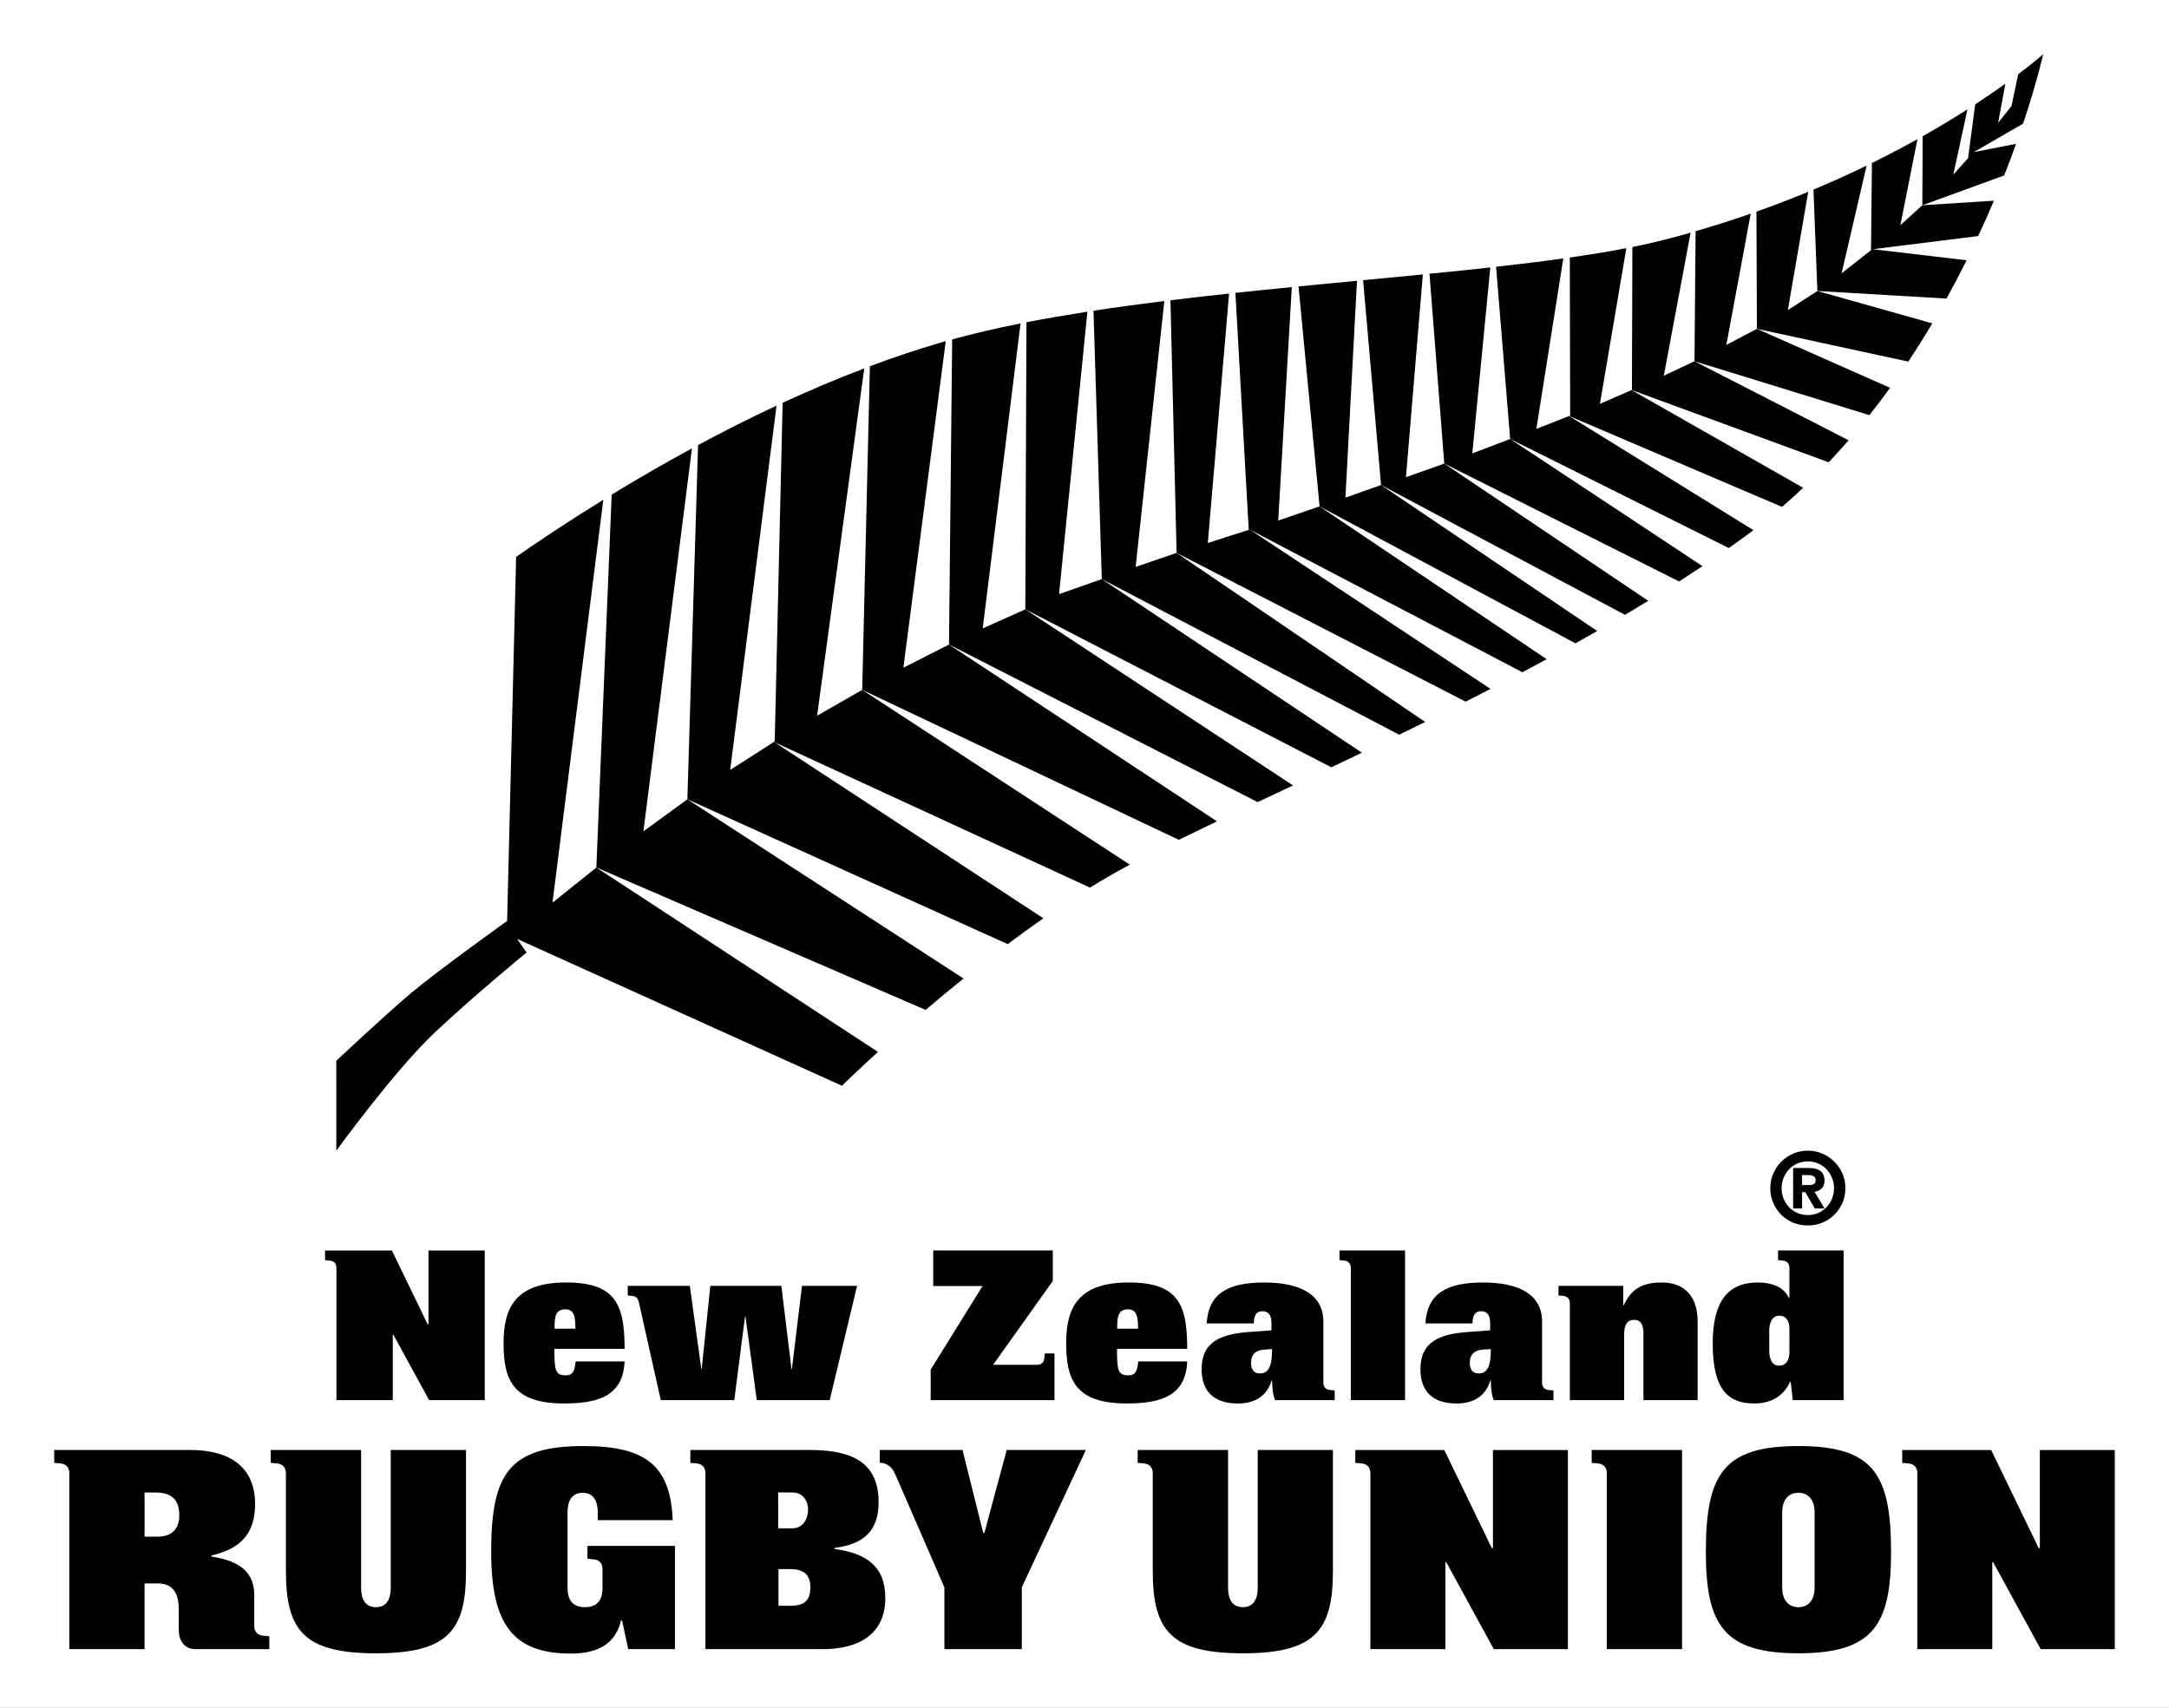 <?xml version="1.0" encoding="UTF-8" standalone="no"?>
<!-- Created with Inkscape (http://www.inkscape.org/) -->
<!DOCTYPE svg PUBLIC "-//W3C//DTD SVG 1.1//EN" "http://www.w3.org/Graphics/SVG/1.1/DTD/svg11.dtd">
<svg
   xmlns:svg="http://www.w3.org/2000/svg"
   xmlns="http://www.w3.org/2000/svg"
   version="1.1"
   width="400"
   height="315"
   id="svg5364"
   xml:space="preserve">
    <rect width="100%" height="100%" fill="#808080" stroke="none"/>
    <defs id="defs5368" />
        <g transform="matrix(1.25,0,0,-1.25,433.552,335.883)" id="g5374">
            <g id="g6872"><rect
         width="320"
         height="252"
         x="-346.841"
         y="-268.707"
         transform="scale(1,-1)"
         id="rect6829"
         style="fill:#fff;fill-opacity:1;fill-rule:nonzero;stroke:#fff;stroke-width:0;stroke-linecap:butt;stroke-linejoin:miter;stroke-miterlimit:4;stroke-opacity:1;stroke-dasharray:none" /><path
         d="m -175.064,224.293 c -3.542,-0.445 -7.046,-0.919 -10.451,-1.435 l 1.226,-39.603 43.87,-22.958 c 1.279,0.625 2.552,1.25 3.831,1.88 l -36.667,24.947 -6.042,-2.074 4.234,39.243 z"
         id="path5422"
         style="fill:#000;fill-opacity:1;fill-rule:nonzero;stroke:none" /><path
         d="m -196.276,220.979 c -3.556,-0.706 -6.933,-1.487 -10.091,-2.354 l -0.464,-45.025 45.532,-23.251 c 1.695,0.796 3.433,1.615 5.223,2.462 l -39.494,25.984 -6.289,-2.818 5.583,45.002 z"
         id="path5426"
         style="fill:#000;fill-opacity:1;fill-rule:nonzero;stroke:none" /><path
         d="m -186.413,222.712 c -3.088,-0.483 -6.099,-0.999 -8.993,-1.558 l -0.166,-42.359 45.144,-23.308 c 1.487,0.701 2.993,1.421 4.508,2.15 l -38.367,25.619 -6.308,-2.216 4.181,41.673 z"
         id="path5430"
         style="fill:#000;fill-opacity:1;fill-rule:nonzero;stroke:none" /><path
         d="m -156.257,226.345 c -2.775,-0.275 -5.55,-0.554 -8.32,-0.852 l 1.965,-34.967 -6.038,-1.946 3.14,36.809 c -2.903,-0.313 -5.792,-0.635 -8.652,-0.99 l 0.909,-37.278 42.638,-21.949 c 1.222,0.616 2.448,1.245 3.675,1.88 l -35.469,23.479 40.171,-21.021 c 1.193,0.635 2.387,1.279 3.58,1.927 l -33.504,22.546 -6.099,-2.088 2.003,34.451 z"
         id="path5434"
         style="fill:#000;fill-opacity:1;fill-rule:nonzero;stroke:none" /><path
         d="m -146.641,227.276 c -2.856,-0.275 -5.735,-0.549 -8.628,-0.829 l 3.111,-32.467 37.747,-20.202 c 1.075,0.597 2.15,1.212 3.211,1.814 l -31.894,21.547 -5.252,-1.866 1.705,32.003 z"
         id="path5438"
         style="fill:#000;fill-opacity:1;fill-rule:nonzero;stroke:none" /><path
         d="m -257.832,194.962 c -5.37,-3.315 -9.779,-6.275 -12.862,-8.434 l -1.331,-53.715 c 0,0 -10.328,-7.402 -14.206,-10.674 -3.888,-3.272 -10.996,-9.964 -10.996,-9.964 l 0.005,-13.264 c 0,0 8.6,11.886 14.618,17.531 5.867,5.503 13.444,11.711 13.444,11.711 l -1.387,2.008 47.918,-21.665 c 0.762,0.748 2.633,2.543 5.318,4.991 l -41.549,27.206 -6.473,-5.185 7.501,59.454 z"
         id="path5442"
         style="fill:#000;fill-opacity:1;fill-rule:nonzero;stroke:none" /><path
         d="m -244.756,202.543 c -4.281,-2.32 -8.254,-4.631 -11.843,-6.824 l -2.259,-55.022 48.581,-21.011 c 1.743,1.487 3.613,3.04 5.588,4.631 l -40.739,26.443 -6.488,-4.721 7.16,56.504 z"
         id="path5446"
         style="fill:#000;fill-opacity:1;fill-rule:nonzero;stroke:none" /><path
         d="m -136.924,228.212 c -2.889,-0.284 -5.829,-0.568 -8.813,-0.848 l 2.647,-30.227 35.99,-19.155 c 1.151,0.682 2.301,1.373 3.433,2.069 l -30.094,20.249 -5.654,-2.008 2.491,29.919 z"
         id="path5450"
         style="fill:#000;fill-opacity:1;fill-rule:nonzero;stroke:none" /><path
         d="m -207.311,218.366 c -0.237,-0.066 -0.492,-0.133 -0.72,-0.204 -3.523,-1.023 -7.023,-2.207 -10.475,-3.5 l -1.132,-47.753 46.711,-22.124 c 1.781,0.871 3.656,1.781 5.63,2.723 l -39.532,26.088 -6.734,-3.419 6.251,48.189 z"
         id="path5454"
         style="fill:#000;fill-opacity:1;fill-rule:nonzero;stroke:none" /><path
         d="m -219.338,214.346 c -4.106,-1.558 -8.136,-3.272 -12.038,-5.076 l -1.17,-49.969 -6.568,-4.205 6.838,53.758 c -4.03,-1.885 -7.904,-3.85 -11.578,-5.82 l -1.577,-52.271 47.26,-21.371 c 1.719,1.293 3.476,2.567 5.261,3.812 l -39.636,25.96 46.507,-21.428 c 1.852,1.137 3.708,2.216 5.541,3.201 0.109,0.062 0.237,0.123 0.341,0.18 l -39.48,25.794 -6.653,-3.817 6.952,51.252 z"
         id="path5458"
         style="fill:#000;fill-opacity:1;fill-rule:nonzero;stroke:none" /><path
         d="m -80.066,240.403 c -2.429,-1.004 -4.977,-1.979 -7.643,-2.927 l 0.071,-17.294 22.333,-4.83 c 1.25,1.88 2.425,3.765 3.542,5.64 l -16.953,4.773 -4.361,-2.822 3.012,17.46 z"
         id="path5462"
         style="fill:#000;fill-opacity:1;fill-rule:nonzero;stroke:none" /><path
         d="m -88.551,237.179 c -2.6,-0.909 -5.313,-1.771 -8.131,-2.586 l -0.166,-19.193 25.804,-7.951 c 1.051,1.335 2.074,2.68 3.054,4.03 l -19.648,8.704 -4.508,-2.368 3.594,19.364 z"
         id="path5466"
         style="fill:#000;fill-opacity:1;fill-rule:nonzero;stroke:none" /><path
         d="m -63.952,248.175 c -2.074,-1.155 -4.319,-2.339 -6.72,-3.523 l -0.133,-12.862 -4.338,-3.414 3.689,15.897 c -2.453,-1.193 -5.062,-2.382 -7.842,-3.537 l 0.578,-14.969 19.051,-1.118 c 1.051,1.908 2.046,3.798 2.969,5.654 l -13.842,1.629 15.551,1.946 c 0.838,1.781 1.605,3.533 2.316,5.214 l -10.57,-0.672 -3.23,-2.945 2.519,12.701 z"
         id="path5470"
         style="fill:#000;fill-opacity:1;fill-rule:nonzero;stroke:none" /><path
         d="m -97.421,234.375 c -1.245,-0.355 -2.51,-0.701 -3.788,-1.028 -1.492,-0.384 -3.097,-0.743 -4.802,-1.094 l -0.066,-21.092 -0.033,-0.014 29.057,-10.655 c 1.009,1.07 1.989,2.15 2.941,3.249 l -22.735,11.659 -4.522,-2.126 3.949,21.101 z"
         id="path5474"
         style="fill:#000;fill-opacity:1;fill-rule:nonzero;stroke:none" /><path
         d="m -45.408,260.707 c 0,0 -1.25,-1.127 -3.679,-2.955 l -0.99,-4.688 -1.979,-2.491 1.075,5.782 c -1.274,-0.914 -2.766,-1.932 -4.451,-3.045 l -1.051,-7.937 -2.178,-2.429 2.084,9.627 c -1.96,-1.25 -4.172,-2.59 -6.606,-3.968 l -0.052,-10.186 12.08,4.404 c 0.644,1.629 1.222,3.187 1.752,4.66 l -6.241,-1.222 7.274,4.196 c 2.088,6.26 2.964,10.252 2.964,10.252"
         id="path5478"
         style="fill:#000;fill-opacity:1;fill-rule:nonzero;stroke:none" /><path
         d="m -126.971,229.239 c -2.898,-0.317 -5.91,-0.62 -8.974,-0.923 l 2.183,-28.015 34.635,-17.394 c 1.165,0.753 2.316,1.501 3.457,2.259 l -28.375,18.767 -5.583,-2.131 2.657,27.438 z"
         id="path5482"
         style="fill:#000;fill-opacity:1;fill-rule:nonzero;stroke:none" /><path
         d="m -115.342,207.315 0.009,0 -0.052,0.028 0.043,-0.028 z"
         id="path5486"
         style="fill:#000;fill-opacity:1;fill-rule:nonzero;stroke:none" /><path
         d="m -116.2,230.573 c -3.14,-0.44 -6.459,-0.848 -9.921,-1.231 l 2.079,-25.411 32.258,-16.091 c 0.805,0.568 1.596,1.127 2.372,1.7 0.421,0.308 0.843,0.62 1.26,0.938 l -27.191,16.839 -4.835,-1.894 3.978,25.15 z"
         id="path5498"
         style="fill:#000;fill-opacity:1;fill-rule:nonzero;stroke:none" /><path
         d="m -106.124,211.144 0.009,0.005 -0.038,0.014 0.028,-0.019 z"
         id="path5502"
         style="fill:#000;fill-opacity:1;fill-rule:nonzero;stroke:none" /><path
         d="m -106.903,232.087 c -2.576,-0.497 -5.365,-0.957 -8.339,-1.378 l 0.052,-23.337 -0.142,-0.057 31.401,-13.406 c 1.065,0.919 2.103,1.861 3.111,2.818 l -25.307,14.42 -4.669,-2.032 3.893,22.972 z"
         id="path5514"
         style="fill:#000;fill-opacity:1;fill-rule:nonzero;stroke:none" /><path
         d="m -298.883,82.755 0.687,-0.062 c 0.71,-0.057 0.99,-0.526 0.99,-1.089 l 0,-19.496 8.311,0 0,9.642 0.09,0 5.271,-9.642 8.211,0 0,22.077 -8.301,0 0,-10.882 -0.128,0 -5.271,10.882 -9.859,0 0,-1.43 z"
         id="path5518"
         style="fill:#000;fill-opacity:1;fill-rule:nonzero;stroke:none" /><path
         d="m -265.021,72.646 c 0,1.492 0,2.856 1.582,2.856 1.43,0 1.487,-1.364 1.487,-2.856 l -3.069,0 z m 3.102,-4.835 c -0.123,-1.335 -0.369,-2.046 -1.459,-2.046 -1.549,0 -1.676,0.748 -1.676,3.907 l 10.361,0 c 0,6.445 -1.245,9.793 -8.623,9.793 -7.283,0 -9.234,-3.528 -9.234,-8.922 0,-5.394 1.326,-8.931 8.926,-8.931 5.119,0 8.713,1.146 8.931,6.199 l -7.226,0 z"
         id="path5522"
         style="fill:#000;fill-opacity:1;fill-rule:nonzero;stroke:none" /><path
         d="m -249.354,62.11 10.844,0 1.586,12.336 0.062,0 1.672,-12.336 10.759,0 4.035,16.858 -8.126,0 -1.487,-12.27 -0.066,0 -1.487,12.27 -10.48,0 -1.274,-12.27 -0.057,0 -1.7,12.27 -9.154,0 0,-1.421 0.677,-0.062 c 0.72,-0.062 0.876,-0.554 0.994,-1.084 l 3.201,-14.292 z"
         id="path5526"
         style="fill:#000;fill-opacity:1;fill-rule:nonzero;stroke:none" /><path
         d="m -200.324,67.319 8.803,12.364 0,4.503 -17.64,0 0,-5.242 7.283,0 -7.657,-12.336 0,-4.499 18.265,0 0,6.885 -1.43,0 -0.066,-0.691 c -0.057,-0.71 -0.521,-0.985 -1.08,-0.985 l -6.478,0 z"
         id="path5530"
         style="fill:#000;fill-opacity:1;fill-rule:nonzero;stroke:none" /><path
         d="m -182.017,72.646 c 0,1.492 0,2.856 1.586,2.856 1.425,0 1.487,-1.364 1.487,-2.856 l -3.073,0 z m 3.102,-4.835 c -0.123,-1.335 -0.365,-2.046 -1.459,-2.046 -1.544,0 -1.672,0.748 -1.672,3.907 l 10.357,0 c 0,6.445 -1.245,9.793 -8.623,9.793 -7.283,0 -9.234,-3.528 -9.234,-8.922 0,-5.394 1.326,-8.931 8.926,-8.931 5.114,0 8.718,1.146 8.931,6.199 l -7.226,0 z"
         id="path5534"
         style="fill:#000;fill-opacity:1;fill-rule:nonzero;stroke:none" /><path
         d="m -151.603,73.7 c 0,3.968 -3.381,5.763 -8.742,5.763 -5.488,0 -8.221,-1.733 -8.467,-6.043 l 6.952,0 c 0,1.184 0.365,1.804 1.269,1.804 0.99,0 1.331,-0.71 1.331,-1.743 l 0,-1.08 -2.974,-0.218 c -4.56,-0.279 -7.326,-1.487 -7.326,-5.522 0,-3.097 1.653,-5.053 5.342,-5.053 2.477,0 4.276,1.056 4.996,3.41 l 0.057,0 c 0,-1.047 0.123,-2.197 0.436,-2.912 l 8.799,0 0,1.425 -0.677,0.062 c -0.715,0.062 -0.994,0.53 -0.994,1.089 l 0,9.016 z m -7.563,-4.058 c 0,-2.571 -0.53,-3.599 -1.804,-3.599 -1.018,0 -1.298,0.743 -1.298,1.586 0,1.174 0.644,1.828 1.861,1.923 l 1.241,0.09 z"
         id="path5538"
         style="fill:#000;fill-opacity:1;fill-rule:nonzero;stroke:none" /><path
         d="m -147.549,62.11 8.003,0 0,22.077 -9.679,0 0,-1.43 0.682,-0.062 c 0.715,-0.057 0.994,-0.53 0.994,-1.089 l 0,-19.496 z"
         id="path5542"
         style="fill:#000;fill-opacity:1;fill-rule:nonzero;stroke:none" /><path
         d="m -119.334,73.7 c 0,3.968 -3.376,5.763 -8.742,5.763 -5.484,0 -8.221,-1.733 -8.467,-6.043 l 6.947,0 c 0,1.184 0.374,1.804 1.274,1.804 0.99,0 1.326,-0.71 1.326,-1.743 l 0,-1.08 -2.969,-0.218 c -4.56,-0.279 -7.316,-1.487 -7.316,-5.522 0,-3.097 1.643,-5.053 5.332,-5.053 2.477,0 4.276,1.056 4.991,3.41 l 0.066,0 c 0,-1.047 0.118,-2.197 0.426,-2.912 l 8.808,0 0,1.425 -0.682,0.062 c -0.715,0.062 -0.994,0.53 -0.994,1.089 l 0,9.016 z m -7.558,-4.058 c 0,-2.571 -0.526,-3.599 -1.804,-3.599 -1.023,0 -1.298,0.743 -1.298,1.586 0,1.174 0.644,1.828 1.856,1.923 l 1.245,0.09 z"
         id="path5546"
         style="fill:#000;fill-opacity:1;fill-rule:nonzero;stroke:none" /><path
         d="m -115.235,62.11 8.003,0 0,9.585 c 0,1.511 0.436,2.259 1.482,2.259 0.994,0 1.369,-0.748 1.369,-2.046 l 0,-9.798 7.994,0 0,11.626 c 0,3.443 -1.728,5.73 -5.294,5.73 -2.95,0 -4.532,-1.023 -5.612,-3.376 l -0.071,0 0,2.879 -9.547,0 0,-1.421 0.682,-0.062 c 0.715,-0.062 0.994,-0.53 0.994,-1.084 l 0,-14.292 z"
         id="path5550"
         style="fill:#000;fill-opacity:1;fill-rule:nonzero;stroke:none" /><path
         d="m -85.82,72.343 c 0,1.298 0.492,2.226 1.52,2.226 0.772,0 1.459,-0.554 1.459,-1.923 l 0,-3.471 c 0,-1.241 -0.564,-1.984 -1.525,-1.984 -1.08,0 -1.454,0.99 -1.454,2.297 l 0,2.856 z m 2.917,4.807 c -0.81,1.795 -2.761,2.316 -4.622,2.316 -4.281,0 -6.634,-2.666 -6.634,-8.983 0,-6.947 2.354,-8.87 6.137,-8.87 2.42,0 4.281,1.018 5.299,3.225 l 0.066,0 0.308,-2.728 7.501,0 0,22.077 -9.67,0 0,-1.43 0.682,-0.062 c 0.715,-0.057 0.994,-0.526 0.994,-1.089 l 0,-4.456 -0.062,0 z"
         id="path5554"
         style="fill:#000;fill-opacity:1;fill-rule:nonzero;stroke:none" /><path
         d="m -309.335,33.372 c 0,3.301 -2.107,5.029 -6.312,5.645 l 0,0.17 c 4.413,0.994 6.44,3.348 6.44,7.591 0,5.285 -3.509,7.97 -9.575,7.97 l -20.06,0 0,-1.904 0.909,-0.076 c 0.952,-0.09 1.316,-0.706 1.316,-1.449 l 0,-25.96 11.105,0 0,9.698 1.894,0 c 2.193,0 3.144,-1.269 3.144,-3.831 l 0,-2.931 c 0,-1.567 0.696,-2.936 2.515,-2.936 l 10.849,0 0,1.899 -0.904,0.09 c -0.947,0.081 -1.321,0.701 -1.321,1.444 l 0,4.579 z m -16.176,8.585 0,6.516 1.61,0 c 2.311,0 3.509,-0.99 3.509,-3.381 0,-1.984 -1.075,-3.135 -3.225,-3.135 l -1.894,0 z"
         id="path5558"
         style="fill:#000;fill-opacity:1;fill-rule:nonzero;stroke:none" /><path
         d="m -278.091,54.747 -11.1,0 0,-20.311 c 0,-1.648 -0.578,-2.879 -2.188,-2.879 -1.61,0 -2.188,1.231 -2.188,2.879 l 0,20.311 -13.335,0 0,-1.899 0.914,-0.081 c 0.947,-0.09 1.326,-0.706 1.326,-1.449 l 0,-14.396 c 0,-8.832 2.68,-12.175 13.283,-12.175 10.603,0 13.288,3.343 13.288,12.09 l 0,17.91 z"
         id="path5562"
         style="fill:#000;fill-opacity:1;fill-rule:nonzero;stroke:none" /><path
         d="m -247.263,40.594 -12.914,0 0,-1.899 0.904,-0.085 c 0.947,-0.085 1.321,-0.701 1.321,-1.44 l 0,-2.732 c 0,-2.103 -0.99,-2.884 -2.6,-2.884 -1.942,0 -2.562,1.236 -2.562,2.884 l 0,11.11 c 0,1.653 0.62,2.884 2.235,2.884 1.605,0 2.226,-1.231 2.226,-2.884 l 0,-1.155 11.057,0 c -0.331,7.875 -3.755,10.934 -13.127,10.934 -10.972,0 -13.652,-4.044 -13.652,-15.599 0,-10.811 3.296,-15.021 11.758,-15.021 3.964,0 6.606,1.444 7.387,4.868 l 0.166,0 0.909,-4.215 6.89,0 0,15.234 z"
         id="path5566"
         style="fill:#000;fill-opacity:1;fill-rule:nonzero;stroke:none" /><path
         d="m -242.766,25.36 17.337,0 c 4.792,0 9.201,1.861 9.201,7.553 0,4.712 -2.846,6.606 -7.468,7.222 l 0,0.17 c 4.328,0.535 6.478,2.557 6.478,6.767 0,6.473 -4.868,7.676 -10.281,7.676 l -17.493,0 0,-1.904 0.909,-0.076 c 0.952,-0.09 1.316,-0.706 1.316,-1.449 l 0,-25.96 z m 12.881,23.114 c 1.402,0 2.268,-1.155 2.268,-2.557 0,-1.241 -0.743,-2.728 -2.268,-2.728 l -2.15,0 0,5.285 2.15,0 z m -0.331,-11.304 c 1.733,0 2.927,-0.663 2.927,-2.642 0,-1.856 -0.739,-2.766 -2.889,-2.766 l -1.814,0 0,5.408 1.776,0 z"
         id="path5570"
         style="fill:#000;fill-opacity:1;fill-rule:nonzero;stroke:none" /><path
         d="m -207.513,34.483 0,-9.125 11.422,0 0,9.125 9.452,20.263 -11.678,0 -3.301,-12.256 -0.161,0 -3.054,12.256 -12.218,0 0,-1.861 c 1.525,-0.156 1.942,-0.947 2.434,-2.055 l 7.103,-16.347 z"
         id="path5574"
         style="fill:#000;fill-opacity:1;fill-rule:nonzero;stroke:none" /><path
         d="m -150.191,54.747 -11.095,0 0,-20.311 c 0,-1.648 -0.582,-2.879 -2.193,-2.879 -1.61,0 -2.183,1.231 -2.183,2.879 l 0,20.311 -13.335,0 0,-1.899 0.909,-0.081 c 0.947,-0.09 1.316,-0.706 1.316,-1.449 l 0,-14.396 c 0,-8.832 2.68,-12.175 13.293,-12.175 10.608,0 13.288,3.343 13.288,12.09 l 0,17.91 z"
         id="path5578"
         style="fill:#000;fill-opacity:1;fill-rule:nonzero;stroke:none" /><path
         d="m -146.888,52.846 0.914,-0.081 c 0.947,-0.09 1.312,-0.706 1.312,-1.444 l 0,-25.96 11.062,0 0,12.838 0.123,0 7.023,-12.838 10.93,0 0,29.384 -11.057,0 0,-14.481 -0.166,0 -7.013,14.481 -13.127,0 0,-1.899 z"
         id="path5582"
         style="fill:#000;fill-opacity:1;fill-rule:nonzero;stroke:none" /><path
         d="m -98.683,25.36 0,29.389 -13.33,0 0,-1.904 0.909,-0.076 c 0.947,-0.09 1.321,-0.706 1.321,-1.449 l 0,-25.96 11.1,0 z"
         id="path5586"
         style="fill:#000;fill-opacity:1;fill-rule:nonzero;stroke:none" /><path
         d="m -81.514,24.749 c 11.02,0 13.667,4.167 13.667,14.978 0,11.555 -2.69,15.599 -13.667,15.599 -10.972,0 -13.657,-4.044 -13.657,-15.599 0,-10.811 2.638,-14.978 13.657,-14.978 m 0,23.687 c 1.61,0 2.387,-1.236 2.387,-2.889 l 0,-11.11 c 0,-1.648 -0.777,-2.884 -2.387,-2.884 -1.61,0 -2.396,1.236 -2.396,2.884 l 0,11.11 c 0,1.653 0.786,2.889 2.396,2.889"
         id="path5590"
         style="fill:#000;fill-opacity:1;fill-rule:nonzero;stroke:none" /><path
         d="m -66.2,52.846 0.909,-0.081 c 0.947,-0.09 1.321,-0.706 1.321,-1.444 l 0,-25.96 11.057,0 0,12.838 0.118,0 7.023,-12.838 10.93,0 0,29.384 -11.053,0 0,-14.481 -0.166,0 -7.018,14.481 -13.122,0 0,-1.899 z"
         id="path5594"
         style="fill:#000;fill-opacity:1;fill-rule:nonzero;stroke:none" /><path
         d="m -82.293,96.358 0,-5.971 1.316,0 0,2.401 0.483,0 1.397,-2.401 1.435,0 -1.482,2.462 c 0.421,0.057 0.762,0.208 1.051,0.474 0.284,0.289 0.431,0.677 0.431,1.179 0,0.601 -0.185,1.061 -0.568,1.378 -0.374,0.317 -0.957,0.478 -1.733,0.478 l -2.33,0 z m 1.316,-2.519 0,1.477 0.867,0 c 0.123,0 0.242,-0.009 0.374,-0.028 0.133,-0.009 0.265,-0.047 0.369,-0.095 0.123,-0.047 0.213,-0.123 0.279,-0.227 0.081,-0.09 0.114,-0.218 0.114,-0.379 0,-0.327 -0.095,-0.535 -0.284,-0.616 -0.194,-0.09 -0.436,-0.133 -0.72,-0.133 l -0.999,0 z m -4.688,-0.464 c 0,-0.772 0.147,-1.492 0.44,-2.164 0.284,-0.668 0.677,-1.255 1.174,-1.747 0.507,-0.502 1.094,-0.886 1.757,-1.17 0.677,-0.279 1.402,-0.412 2.169,-0.412 0.762,0 1.482,0.133 2.15,0.412 0.677,0.284 1.26,0.668 1.762,1.17 0.507,0.492 0.9,1.08 1.198,1.747 0.284,0.672 0.426,1.392 0.426,2.164 0,0.762 -0.142,1.482 -0.426,2.15 -0.298,0.672 -0.691,1.26 -1.198,1.757 -0.502,0.511 -1.084,0.904 -1.762,1.198 -0.668,0.284 -1.387,0.436 -2.15,0.436 -0.767,0 -1.492,-0.152 -2.169,-0.436 -0.663,-0.294 -1.25,-0.687 -1.757,-1.198 -0.497,-0.497 -0.89,-1.084 -1.174,-1.757 -0.294,-0.668 -0.44,-1.388 -0.44,-2.15 m 1.672,0 c 0,0.535 0.09,1.042 0.289,1.52 0.194,0.488 0.464,0.914 0.805,1.269 0.341,0.355 0.753,0.644 1.222,0.852 0.478,0.213 0.999,0.313 1.553,0.313 0.554,0 1.07,-0.099 1.539,-0.313 0.474,-0.208 0.881,-0.497 1.222,-0.852 0.346,-0.355 0.616,-0.781 0.805,-1.269 0.204,-0.478 0.298,-0.985 0.298,-1.52 0,-0.545 -0.095,-1.056 -0.298,-1.539 -0.189,-0.478 -0.459,-0.9 -0.805,-1.255 -0.341,-0.355 -0.748,-0.644 -1.222,-0.857 -0.469,-0.208 -0.985,-0.308 -1.539,-0.308 -0.554,0 -1.075,0.099 -1.553,0.308 -0.469,0.213 -0.881,0.502 -1.222,0.857 -0.341,0.355 -0.611,0.777 -0.805,1.255 -0.199,0.483 -0.289,0.994 -0.289,1.539"
         id="path5598"
         style="fill:#000;fill-opacity:1;fill-rule:nonzero;stroke:none" /></g></g></svg>